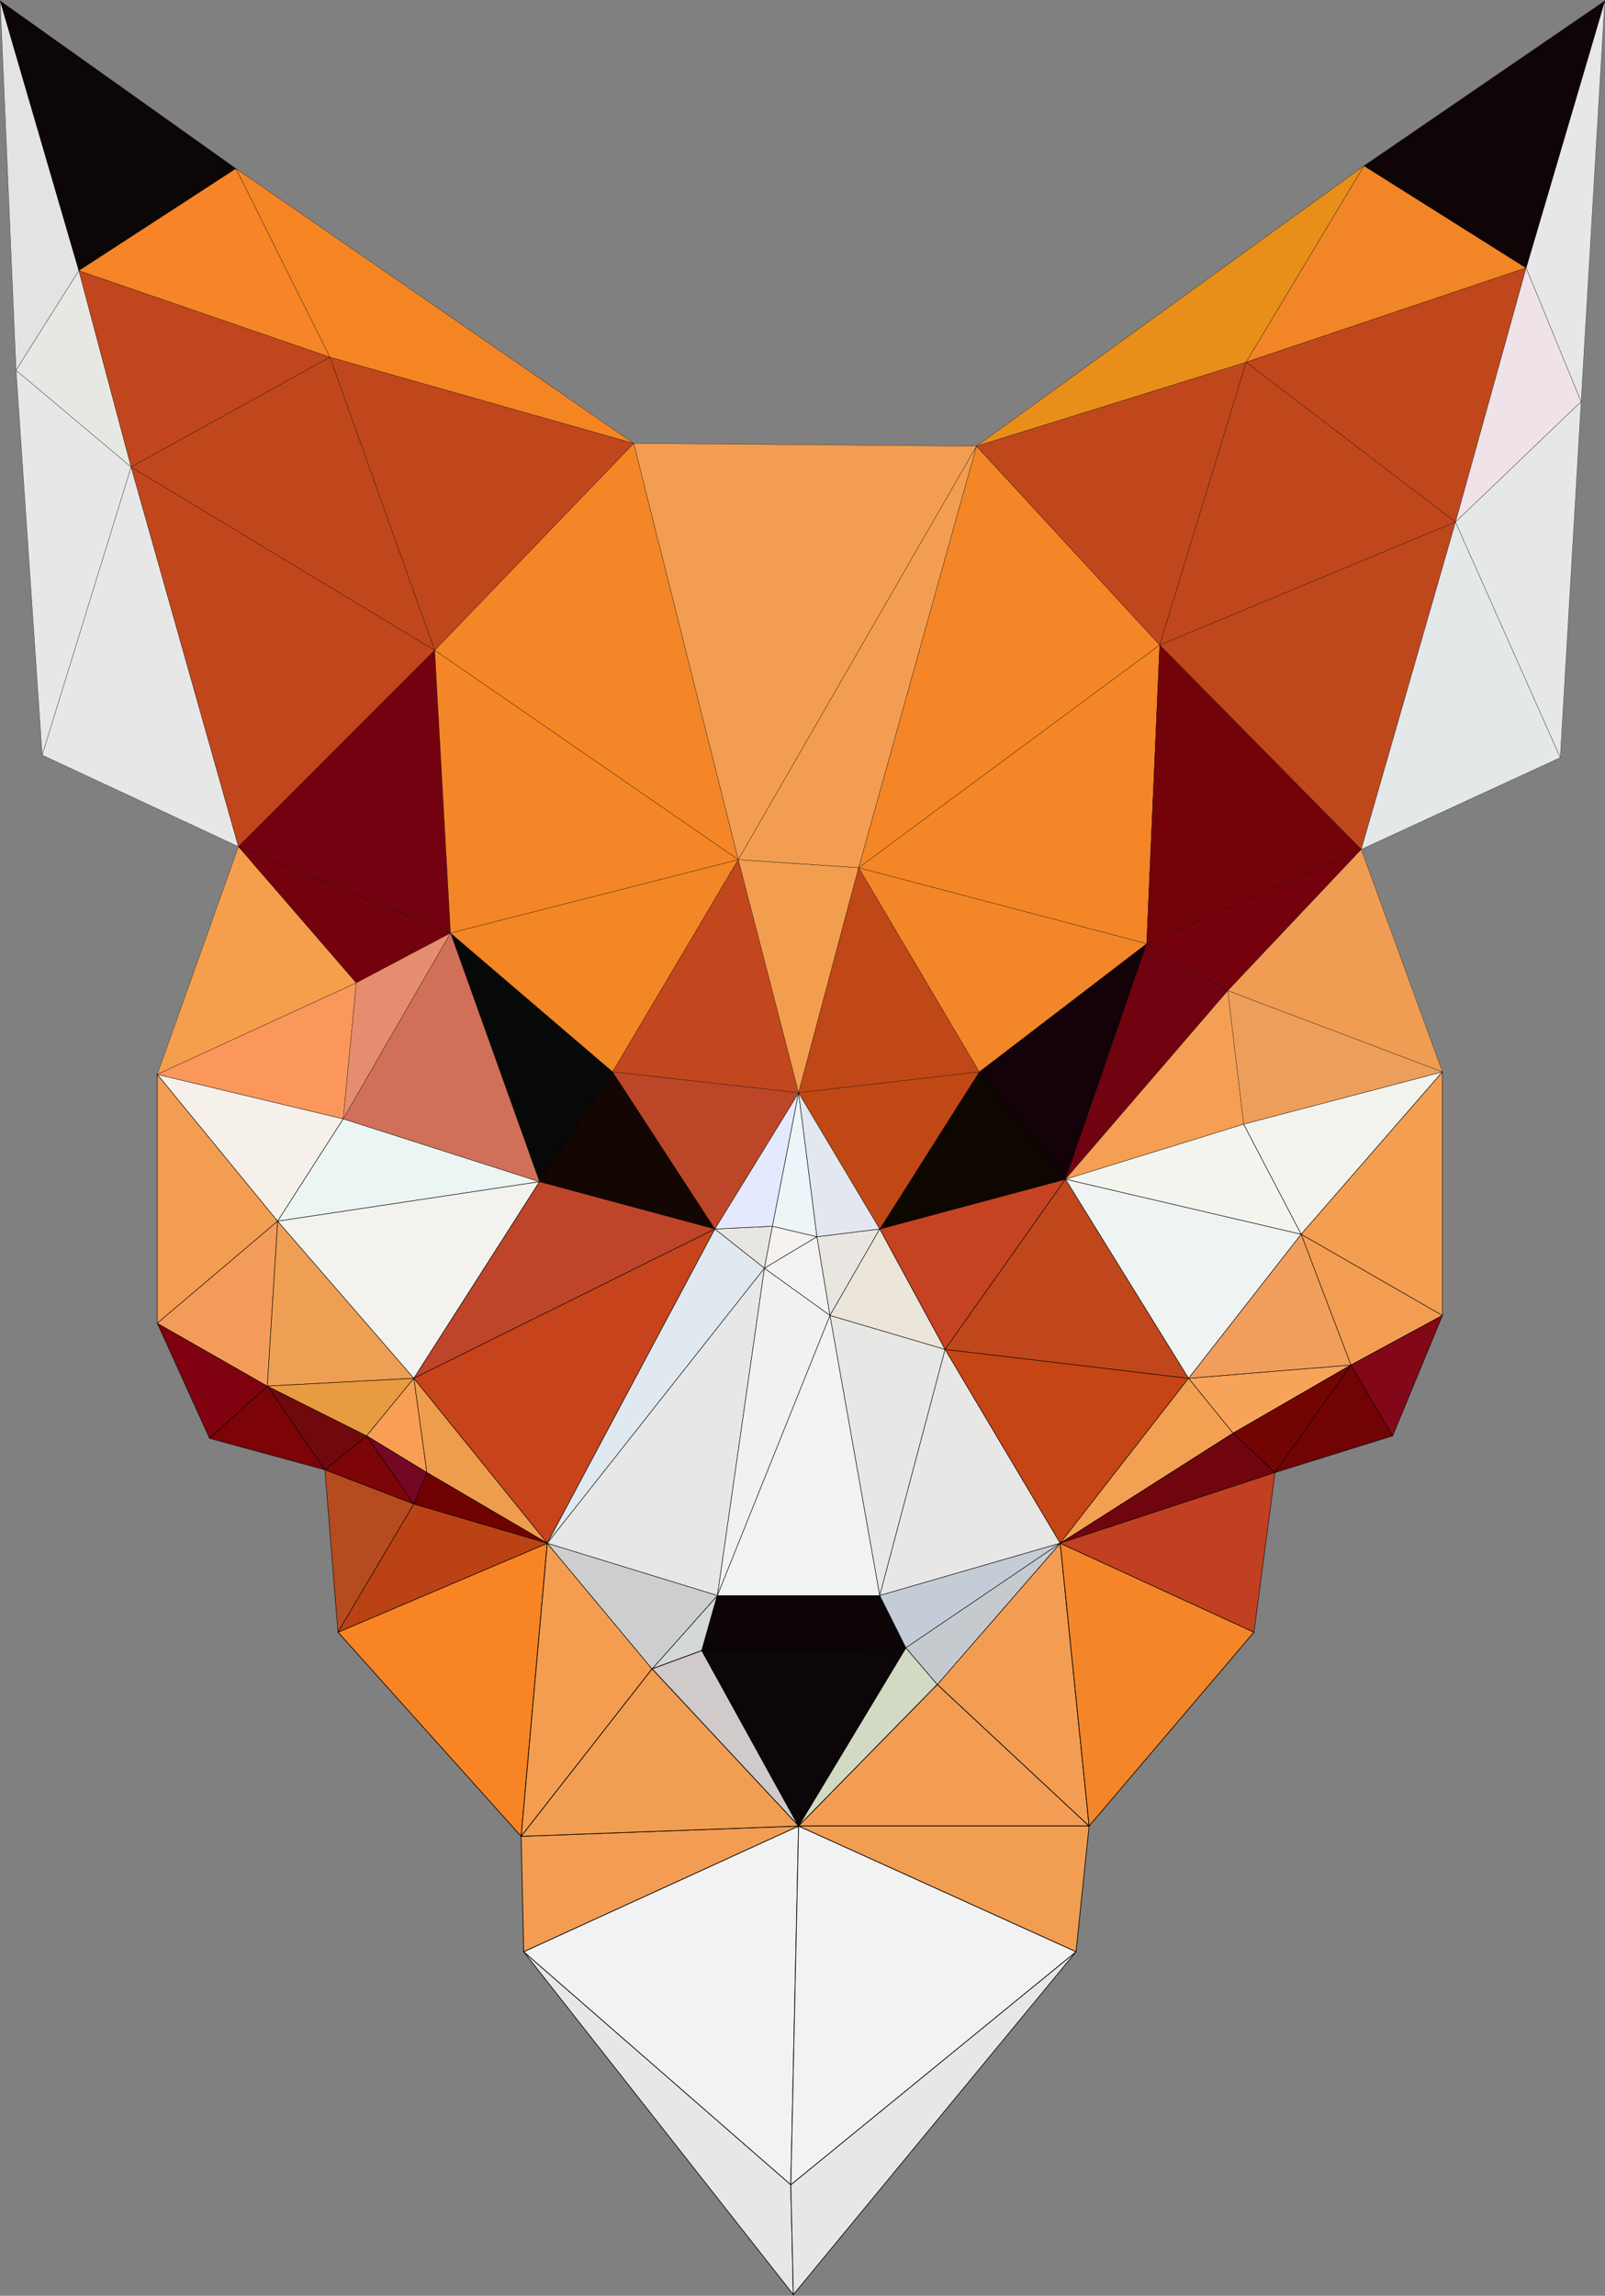 <?xml version="1.0" encoding="utf-8"?>
<!-- Generator: Adobe Illustrator 24.1.0, SVG Export Plug-In . SVG Version: 6.00 Build 0)  -->
<svg version="1.1" baseProfile="tiny" id="图层_1"
	 xmlns="http://www.w3.org/2000/svg" xmlns:xlink="http://www.w3.org/1999/xlink" x="0px" y="0px" viewBox="0 0 700 1000.9"
	 xml:space="preserve">
<rect x="0" y="0" width="700" height="1000.9" fill="#808080" stroke="none"/>
<g>
	<g>
		<polygon fill="#F98424" stroke="#000000" stroke-width="0.3" stroke-miterlimit="10" points="147.4,711.6 227.3,800.6 
			238.7,672.8 		"/>
		<polygon fill="#F49D50" stroke="#000000" stroke-width="0.3" stroke-miterlimit="10" points="238.7,672.8 227.3,800.6 
			284.4,727.6 		"/>
		<polygon fill="#D4D8D9" stroke="#000000" stroke-width="0.3" stroke-miterlimit="10" points="284.4,727.6 306.1,719.6 
			312.9,695.6 		"/>
		<polygon fill="#E7E7E7" stroke="#000000" stroke-width="0.3" stroke-miterlimit="10" points="344.9,952.5 228.4,850.9 346,1000.4 
					"/>
		<polygon fill="#F2F2F2" stroke="#000000" stroke-width="0.3" stroke-miterlimit="10" points="228.4,850.9 344.9,952.5 
			348.3,796.1 		"/>
		<polygon fill="#D0CACA" stroke="#000000" stroke-width="0.3" stroke-miterlimit="10" points="306.1,719.6 284.4,727.6 
			348.3,796.1 		"/>
		<polygon fill="#F39D54" stroke="#000000" stroke-width="0.3" stroke-miterlimit="10" points="227.3,800.6 228.4,850.9 
			348.3,796.1 		"/>
		<polygon fill="#F19E52" stroke="#000000" stroke-width="0.3" stroke-miterlimit="10" points="284.4,727.6 227.3,800.6 
			348.3,796.1 		"/>
		<polygon fill="#0D0405" stroke="#000000" stroke-width="0.3" stroke-miterlimit="10" points="312.9,695.6 306.1,719.6 
			383.7,695.6 		"/>
		<polygon fill="#0C0608" stroke="#000000" stroke-width="0.3" stroke-miterlimit="10" points="306.1,719.6 348.3,796.1 
			395.1,718.4 		"/>
		<polygon fill="#0D0405" stroke="#000000" stroke-width="0.3" stroke-miterlimit="10" points="383.7,695.6 306.1,719.6 
			395.1,718.4 		"/>
		<polygon fill="#D2DAC3" stroke="#000000" stroke-width="0.3" stroke-miterlimit="10" points="395.1,718.4 348.3,796.1 
			408.8,734.4 		"/>
		<polygon fill="#E7E7E7" stroke="#000000" stroke-width="0.3" stroke-miterlimit="10" points="344.9,952.5 346,1000.4 469.3,850.9 
					"/>
		<polygon fill="#F2F2F2" stroke="#000000" stroke-width="0.3" stroke-miterlimit="10" points="348.3,796.1 344.9,952.5 
			469.3,850.9 		"/>
		<polygon fill="#F39D54" stroke="#000000" stroke-width="0.3" stroke-miterlimit="10" points="408.8,734.4 348.3,796.1 475,796.1 
					"/>
		<polygon fill="#F19E52" stroke="#000000" stroke-width="0.3" stroke-miterlimit="10" points="348.3,796.1 469.3,850.9 475,796.1 
					"/>
		<polygon fill="#F39D52" stroke="#000000" stroke-width="0.3" stroke-miterlimit="10" points="462.4,672.8 408.8,734.4 475,796.1 
					"/>
		<polygon fill="#F48529" stroke="#000000" stroke-width="0.3" stroke-miterlimit="10" points="462.4,672.8 475,796.1 546.9,711.6 
					"/>
	</g>
	<g>
		<polygon fill="#800210" stroke="#000000" stroke-width="0.2" stroke-miterlimit="10" points="68.6,576.9 91.4,627.1 116.6,604.3 
					"/>
		<polygon fill="#F39D52" stroke="#000000" stroke-width="0.2" stroke-miterlimit="10" points="68.6,468.4 68.6,576.9 121.1,532.4 
					"/>
		<polygon fill="#F39C59" stroke="#000000" stroke-width="0.2" stroke-miterlimit="10" points="68.6,576.9 116.6,604.3 121.1,532.4 
					"/>
		<polygon fill="#7C0406" stroke="#000000" stroke-width="0.2" stroke-miterlimit="10" points="116.6,604.3 91.4,627.1 141.7,640.8 
					"/>
		<polygon fill="#F5F0EA" stroke="#000000" stroke-width="0.2" stroke-miterlimit="10" points="68.6,468.4 121.1,532.4 149.7,487.8 
					"/>
		<polygon fill="#70090D" stroke="#000000" stroke-width="0.2" stroke-miterlimit="10" points="116.6,604.3 141.7,640.8 159.9,626 
					"/>
		<polygon fill="#EE9F54" stroke="#000000" stroke-width="0.2" stroke-miterlimit="10" points="121.1,532.4 116.6,604.3 
			180.5,600.9 		"/>
		<polygon fill="#E89B41" stroke="#000000" stroke-width="0.2" stroke-miterlimit="10" points="116.6,604.3 159.9,626 180.5,600.9 
					"/>
		<polygon fill="#B64B1F" stroke="#000000" stroke-width="0.2" stroke-miterlimit="10" points="141.7,640.8 147.4,711.6 
			180.5,655.7 		"/>
		<polygon fill="#7D0507" stroke="#000000" stroke-width="0.2" stroke-miterlimit="10" points="159.9,626 141.7,640.8 180.5,655.7 
					"/>
		<polygon fill="#F99E55" stroke="#000000" stroke-width="0.2" stroke-miterlimit="10" points="180.5,600.9 159.9,626 186.2,642 		
			"/>
		<polygon fill="#740724" stroke="#000000" stroke-width="0.2" stroke-miterlimit="10" points="159.9,626 180.5,655.7 186.2,642 		
			"/>
		<polygon fill="#EBF5F4" stroke="#000000" stroke-width="0.2" stroke-miterlimit="10" points="149.7,487.8 121.1,532.4 
			235.3,515.2 		"/>
		<polygon fill="#F3F2EE" stroke="#000000" stroke-width="0.2" stroke-miterlimit="10" points="121.1,532.4 180.5,600.9 
			235.3,515.2 		"/>
		<polygon fill="#EE9D4C" stroke="#000000" stroke-width="0.2" stroke-miterlimit="10" points="180.5,600.9 186.2,642 238.7,672.8 
					"/>
		<polygon fill="#BB4215" stroke="#000000" stroke-width="0.2" stroke-miterlimit="10" points="180.5,655.7 147.4,711.6 
			238.7,672.8 		"/>
		<polygon fill="#6F0200" stroke="#000000" stroke-width="0.2" stroke-miterlimit="10" points="186.2,642 180.5,655.7 238.7,672.8 
					"/>
		<polygon fill="#070908" stroke="#000000" stroke-width="0.2" stroke-miterlimit="10" points="196.5,406.8 235.3,515.2 
			267.2,467.3 		"/>
		<polygon fill="#140603" stroke="#000000" stroke-width="0.2" stroke-miterlimit="10" points="267.2,467.3 235.3,515.2 
			311.8,535.8 		"/>
		<polygon fill="#BE452A" stroke="#000000" stroke-width="0.2" stroke-miterlimit="10" points="235.3,515.2 180.5,600.9 
			311.8,535.8 		"/>
		<polygon fill="#C7431C" stroke="#000000" stroke-width="0.2" stroke-miterlimit="10" points="180.5,600.9 238.7,672.8 
			311.8,535.8 		"/>
		<polygon fill="#CDCED0" stroke="#000000" stroke-width="0.2" stroke-miterlimit="10" points="238.7,672.8 284.4,727.6 
			312.9,695.6 		"/>
		<polygon fill="#E0E9F0" stroke="#000000" stroke-width="0.2" stroke-miterlimit="10" points="311.8,535.8 238.7,672.8 
			333.4,552.9 		"/>
		<polygon fill="#E7E7E7" stroke="#000000" stroke-width="0.2" stroke-miterlimit="10" points="238.7,672.8 312.9,695.6 
			333.4,552.9 		"/>
		<polygon fill="#E7E6E1" stroke="#000000" stroke-width="0.2" stroke-miterlimit="10" points="311.8,535.8 333.4,552.9 
			336.9,534.6 		"/>
		<polygon fill="#E4E9FF" stroke="#000000" stroke-width="0.2" stroke-miterlimit="10" points="311.8,535.8 336.9,534.6 
			348.3,476.4 		"/>
		<polygon fill="#F6F2EF" stroke="#000000" stroke-width="0.2" stroke-miterlimit="10" points="336.9,534.6 333.4,552.9 
			356.3,539.2 		"/>
		<polygon fill="#ECF6F8" stroke="#000000" stroke-width="0.2" stroke-miterlimit="10" points="348.3,476.4 336.9,534.6 
			356.3,539.2 		"/>
		<polygon fill="#F1F1F1" stroke="#000000" stroke-width="0.2" stroke-miterlimit="10" points="333.4,552.9 312.9,695.6 362,573.5 
					"/>
		<polygon fill="#F2F2F2" stroke="#000000" stroke-width="0.2" stroke-miterlimit="10" points="356.3,539.2 333.4,552.9 362,573.5 
					"/>
		<polygon fill="#F2F2F2" stroke="#000000" stroke-width="0.2" stroke-miterlimit="10" points="362,573.5 312.9,695.6 383.7,695.6 
					"/>
		<polygon fill="#E9E6E1" stroke="#000000" stroke-width="0.2" stroke-miterlimit="10" points="356.3,539.2 362,573.5 383.7,535.8 
					"/>
		<polygon fill="#E3E7F0" stroke="#000000" stroke-width="0.2" stroke-miterlimit="10" points="348.3,476.4 356.3,539.2 
			383.7,535.8 		"/>
		<polygon fill="#E7E7E5" stroke="#000000" stroke-width="0.2" stroke-miterlimit="10" points="362,573.5 383.7,695.6 412.2,588.3 
					"/>
		<polygon fill="#ECE6DA" stroke="#000000" stroke-width="0.2" stroke-miterlimit="10" points="383.7,535.8 362,573.5 412.2,588.3 
					"/>
		<polygon fill="#E8E7E5" stroke="#000000" stroke-width="0.2" stroke-miterlimit="10" points="412.2,588.3 383.7,695.6 
			462.4,672.8 		"/>
		<polygon fill="#C4CCD7" stroke="#000000" stroke-width="0.2" stroke-miterlimit="10" points="383.7,695.6 395.1,718.4 
			462.4,672.8 		"/>
		<polygon fill="#C5CACE" stroke="#000000" stroke-width="0.2" stroke-miterlimit="10" points="395.1,718.4 408.8,734.4 
			462.4,672.8 		"/>
		<polygon fill="#C54321" stroke="#000000" stroke-width="0.2" stroke-miterlimit="10" points="383.7,535.8 412.2,588.3 
			464.7,514.1 		"/>
		<polygon fill="#0E0700" stroke="#000000" stroke-width="0.2" stroke-miterlimit="10" points="427.1,467.3 383.7,535.8 
			464.7,514.1 		"/>
		<polygon fill="#130208" stroke="#000000" stroke-width="0.2" stroke-miterlimit="10" points="427.1,467.3 464.7,514.1 
			500.1,411.4 		"/>
		<polygon fill="#C54514" stroke="#000000" stroke-width="0.2" stroke-miterlimit="10" points="412.2,588.3 462.4,672.8 
			518.4,600.9 		"/>
		<polygon fill="#C0471C" stroke="#000000" stroke-width="0.2" stroke-miterlimit="10" points="464.7,514.1 412.2,588.3 
			518.4,600.9 		"/>
		<polygon fill="#F3A052" stroke="#000000" stroke-width="0.2" stroke-miterlimit="10" points="518.4,600.9 462.4,672.8 
			537.8,624.8 		"/>
		<polygon fill="#70050F" stroke="#000000" stroke-width="0.2" stroke-miterlimit="10" points="537.8,624.8 462.4,672.8 556.1,642 
					"/>
		<polygon fill="#C14021" stroke="#000000" stroke-width="0.2" stroke-miterlimit="10" points="462.4,672.8 546.9,711.6 556.1,642 
					"/>
		<polygon fill="#EFF3F2" stroke="#000000" stroke-width="0.2" stroke-miterlimit="10" points="464.7,514.1 518.4,600.9 
			567.5,538.1 		"/>
		<polygon fill="#F3F4EE" stroke="#000000" stroke-width="0.2" stroke-miterlimit="10" points="542.4,490.1 464.7,514.1 
			567.5,538.1 		"/>
		<polygon fill="#F7A35A" stroke="#000000" stroke-width="0.2" stroke-miterlimit="10" points="518.4,600.9 537.8,624.8 
			589.2,595.1 		"/>
		<polygon fill="#F19E5C" stroke="#000000" stroke-width="0.2" stroke-miterlimit="10" points="567.5,538.1 518.4,600.9 
			589.2,595.1 		"/>
		<polygon fill="#720502" stroke="#000000" stroke-width="0.2" stroke-miterlimit="10" points="537.8,624.8 556.1,642 589.2,595.1 
					"/>
		<polygon fill="#710304" stroke="#000000" stroke-width="0.2" stroke-miterlimit="10" points="589.2,595.1 556.1,642 607.4,626 		
			"/>
		<polygon fill="#F2F3ED" stroke="#000000" stroke-width="0.2" stroke-miterlimit="10" points="542.4,490.1 567.5,538.1 
			629.1,467.3 		"/>
		<polygon fill="#F39D52" stroke="#000000" stroke-width="0.2" stroke-miterlimit="10" points="567.5,538.1 589.2,595.1 
			629.1,573.5 		"/>
		<polygon fill="#F49E51" stroke="#000000" stroke-width="0.2" stroke-miterlimit="10" points="629.1,467.3 567.5,538.1 
			629.1,573.5 		"/>
		<polygon fill="#820817" stroke="#000000" stroke-width="0.2" stroke-miterlimit="10" points="589.2,595.1 607.4,626 629.1,573.5 
					"/>
	</g>
	<g>
		<polygon fill="#E3E3E3" stroke="#000000" stroke-width="0.1" stroke-miterlimit="10" points="0.1,0.4 7,161.4 34.4,118 		"/>
		<polygon fill="#E7E7E7" stroke="#000000" stroke-width="0.1" stroke-miterlimit="10" points="7,161.4 18.4,329.2 57.2,203.6 		"/>
		<polygon fill="#E7E8E3" stroke="#000000" stroke-width="0.1" stroke-miterlimit="10" points="34.4,118 7,161.4 57.2,203.6 		"/>
		<polygon fill="#0C0606" stroke="#000000" stroke-width="0.1" stroke-miterlimit="10" points="0.1,0.4 34.4,118 102.9,73.5 		"/>
		<polygon fill="#E7E7E7" stroke="#000000" stroke-width="0.1" stroke-miterlimit="10" points="57.2,203.6 18.4,329.2 104,369.1 		
			"/>
		<polygon fill="#C1461D" stroke="#000000" stroke-width="0.1" stroke-miterlimit="10" points="34.4,118 57.2,203.6 143.9,155.7 		
			"/>
		<polygon fill="#F78427" stroke="#000000" stroke-width="0.1" stroke-miterlimit="10" points="102.9,73.5 34.4,118 143.9,155.7 		
			"/>
		<polygon fill="#F59F4C" stroke="#000000" stroke-width="0.1" stroke-miterlimit="10" points="104,369.1 68.6,468.4 155.4,428.5 		
			"/>
		<polygon fill="#FB975B" stroke="#000000" stroke-width="0.1" stroke-miterlimit="10" points="68.6,468.4 149.7,487.8 155.4,428.5 
					"/>
		<polygon fill="#C1461C" stroke="#000000" stroke-width="0.1" stroke-miterlimit="10" points="57.2,203.6 104,369.1 189.6,283.5 		
			"/>
		<polygon fill="#C0471C" stroke="#000000" stroke-width="0.1" stroke-miterlimit="10" points="143.9,155.7 57.2,203.6 189.6,283.5 
					"/>
		<polygon fill="#74020C" stroke="#000000" stroke-width="0.1" stroke-miterlimit="10" points="104,369.1 155.4,428.5 196.5,406.8 
					"/>
		<polygon fill="#740110" stroke="#000000" stroke-width="0.1" stroke-miterlimit="10" points="189.6,283.5 104,369.1 196.5,406.8 
					"/>
		<polygon fill="#E68D6F" stroke="#000000" stroke-width="0.1" stroke-miterlimit="10" points="155.4,428.5 149.7,487.8 
			196.5,406.8 		"/>
		<polygon fill="#D07058" stroke="#000000" stroke-width="0.1" stroke-miterlimit="10" points="196.5,406.8 149.7,487.8 
			235.3,515.2 		"/>
		<polygon fill="#C0471C" stroke="#000000" stroke-width="0.1" stroke-miterlimit="10" points="143.9,155.7 189.6,283.5 
			276.4,193.3 		"/>
		<polygon fill="#F58523" stroke="#000000" stroke-width="0.1" stroke-miterlimit="10" points="102.9,73.5 143.9,155.7 276.4,193.3 
					"/>
		<polygon fill="#F48627" stroke="#000000" stroke-width="0.1" stroke-miterlimit="10" points="276.4,193.3 189.6,283.5 322,374.8 
					"/>
		<polygon fill="#F48627" stroke="#000000" stroke-width="0.1" stroke-miterlimit="10" points="189.6,283.5 196.5,406.8 322,374.8 
					"/>
		<polygon fill="#F38725" stroke="#000000" stroke-width="0.1" stroke-miterlimit="10" points="196.5,406.8 267.2,467.3 322,374.8 
					"/>
		<polygon fill="#C2471E" stroke="#000000" stroke-width="0.1" stroke-miterlimit="10" points="322,374.8 267.2,467.3 348.3,476.4 
					"/>
		<polygon fill="#BC4628" stroke="#000000" stroke-width="0.1" stroke-miterlimit="10" points="267.2,467.3 311.8,535.8 
			348.3,476.4 		"/>
		<polygon fill="#F39E4E" stroke="#000000" stroke-width="0.1" stroke-miterlimit="10" points="322,374.8 348.3,476.4 374.5,378.3 
					"/>
		<polygon fill="#F39D52" stroke="#000000" stroke-width="0.1" stroke-miterlimit="10" points="276.4,193.3 322,374.8 425.9,194.5 
					"/>
		<polygon fill="#F39D52" stroke="#000000" stroke-width="0.1" stroke-miterlimit="10" points="322,374.8 374.5,378.3 425.9,194.5 
					"/>
		<polygon fill="#C04718" stroke="#000000" stroke-width="0.1" stroke-miterlimit="10" points="374.5,378.3 348.3,476.4 
			427.1,467.3 		"/>
		<polygon fill="#C04814" stroke="#000000" stroke-width="0.1" stroke-miterlimit="10" points="348.3,476.4 383.7,535.8 
			427.1,467.3 		"/>
		<polygon fill="#F38629" stroke="#000000" stroke-width="0.1" stroke-miterlimit="10" points="374.5,378.3 427.1,467.3 
			500.1,411.4 		"/>
		<polygon fill="#F48627" stroke="#000000" stroke-width="0.1" stroke-miterlimit="10" points="425.9,194.5 374.5,378.3 
			505.8,281.2 		"/>
		<polygon fill="#F48627" stroke="#000000" stroke-width="0.1" stroke-miterlimit="10" points="374.5,378.3 500.1,411.4 
			505.8,281.2 		"/>
		<polygon fill="#710310" stroke="#000000" stroke-width="0.1" stroke-miterlimit="10" points="500.1,411.4 464.7,514.1 
			535.5,431.9 		"/>
		<polygon fill="#F59F54" stroke="#000000" stroke-width="0.1" stroke-miterlimit="10" points="535.5,431.9 464.7,514.1 
			542.4,490.1 		"/>
		<polygon fill="#C0471C" stroke="#000000" stroke-width="0.1" stroke-miterlimit="10" points="425.9,194.5 505.8,281.2 
			543.5,157.9 		"/>
		<polygon fill="#740309" stroke="#000000" stroke-width="0.1" stroke-miterlimit="10" points="505.8,281.2 500.1,411.4 
			593.7,370.3 		"/>
		<polygon fill="#75010C" stroke="#000000" stroke-width="0.1" stroke-miterlimit="10" points="500.1,411.4 535.5,431.9 
			593.7,370.3 		"/>
		<polygon fill="#E88F19" stroke="#000000" stroke-width="0.1" stroke-miterlimit="10" points="425.9,194.5 543.5,157.9 594.9,72.3 
					"/>
		<polygon fill="#ED9E5B" stroke="#000000" stroke-width="0.1" stroke-miterlimit="10" points="535.5,431.9 542.4,490.1 
			629.1,467.3 		"/>
		<polygon fill="#F09C53" stroke="#000000" stroke-width="0.1" stroke-miterlimit="10" points="593.7,370.3 535.5,431.9 
			629.1,467.3 		"/>
		<polygon fill="#C0471C" stroke="#000000" stroke-width="0.1" stroke-miterlimit="10" points="543.5,157.9 505.8,281.2 
			634.8,227.6 		"/>
		<polygon fill="#BE471C" stroke="#000000" stroke-width="0.1" stroke-miterlimit="10" points="505.8,281.2 593.7,370.3 
			634.8,227.6 		"/>
		<polygon fill="#F28526" stroke="#000000" stroke-width="0.1" stroke-miterlimit="10" points="594.9,72.3 543.5,157.9 665.6,116.8 
					"/>
		<polygon fill="#C0471C" stroke="#000000" stroke-width="0.1" stroke-miterlimit="10" points="543.5,157.9 634.8,227.6 
			665.6,116.8 		"/>
		<polygon fill="#E4E8E9" stroke="#000000" stroke-width="0.1" stroke-miterlimit="10" points="634.8,227.6 593.7,370.3 
			680.5,330.3 		"/>
		<polygon fill="#EFE2E9" stroke="#000000" stroke-width="0.1" stroke-miterlimit="10" points="665.6,116.8 634.8,227.6 
			689.6,175.1 		"/>
		<polygon fill="#E6E8E7" stroke="#000000" stroke-width="0.1" stroke-miterlimit="10" points="634.8,227.6 680.5,330.3 
			689.6,175.1 		"/>
		<polygon fill="#E7E7E7" stroke="#000000" stroke-width="0.1" stroke-miterlimit="10" points="665.6,116.8 689.6,175.1 699.9,0.4 
					"/>
		<polygon fill="#0F0506" stroke="#000000" stroke-width="0.1" stroke-miterlimit="10" points="594.9,72.3 665.6,116.8 699.9,0.4 		
			"/>
	</g>
</g>
</svg>
